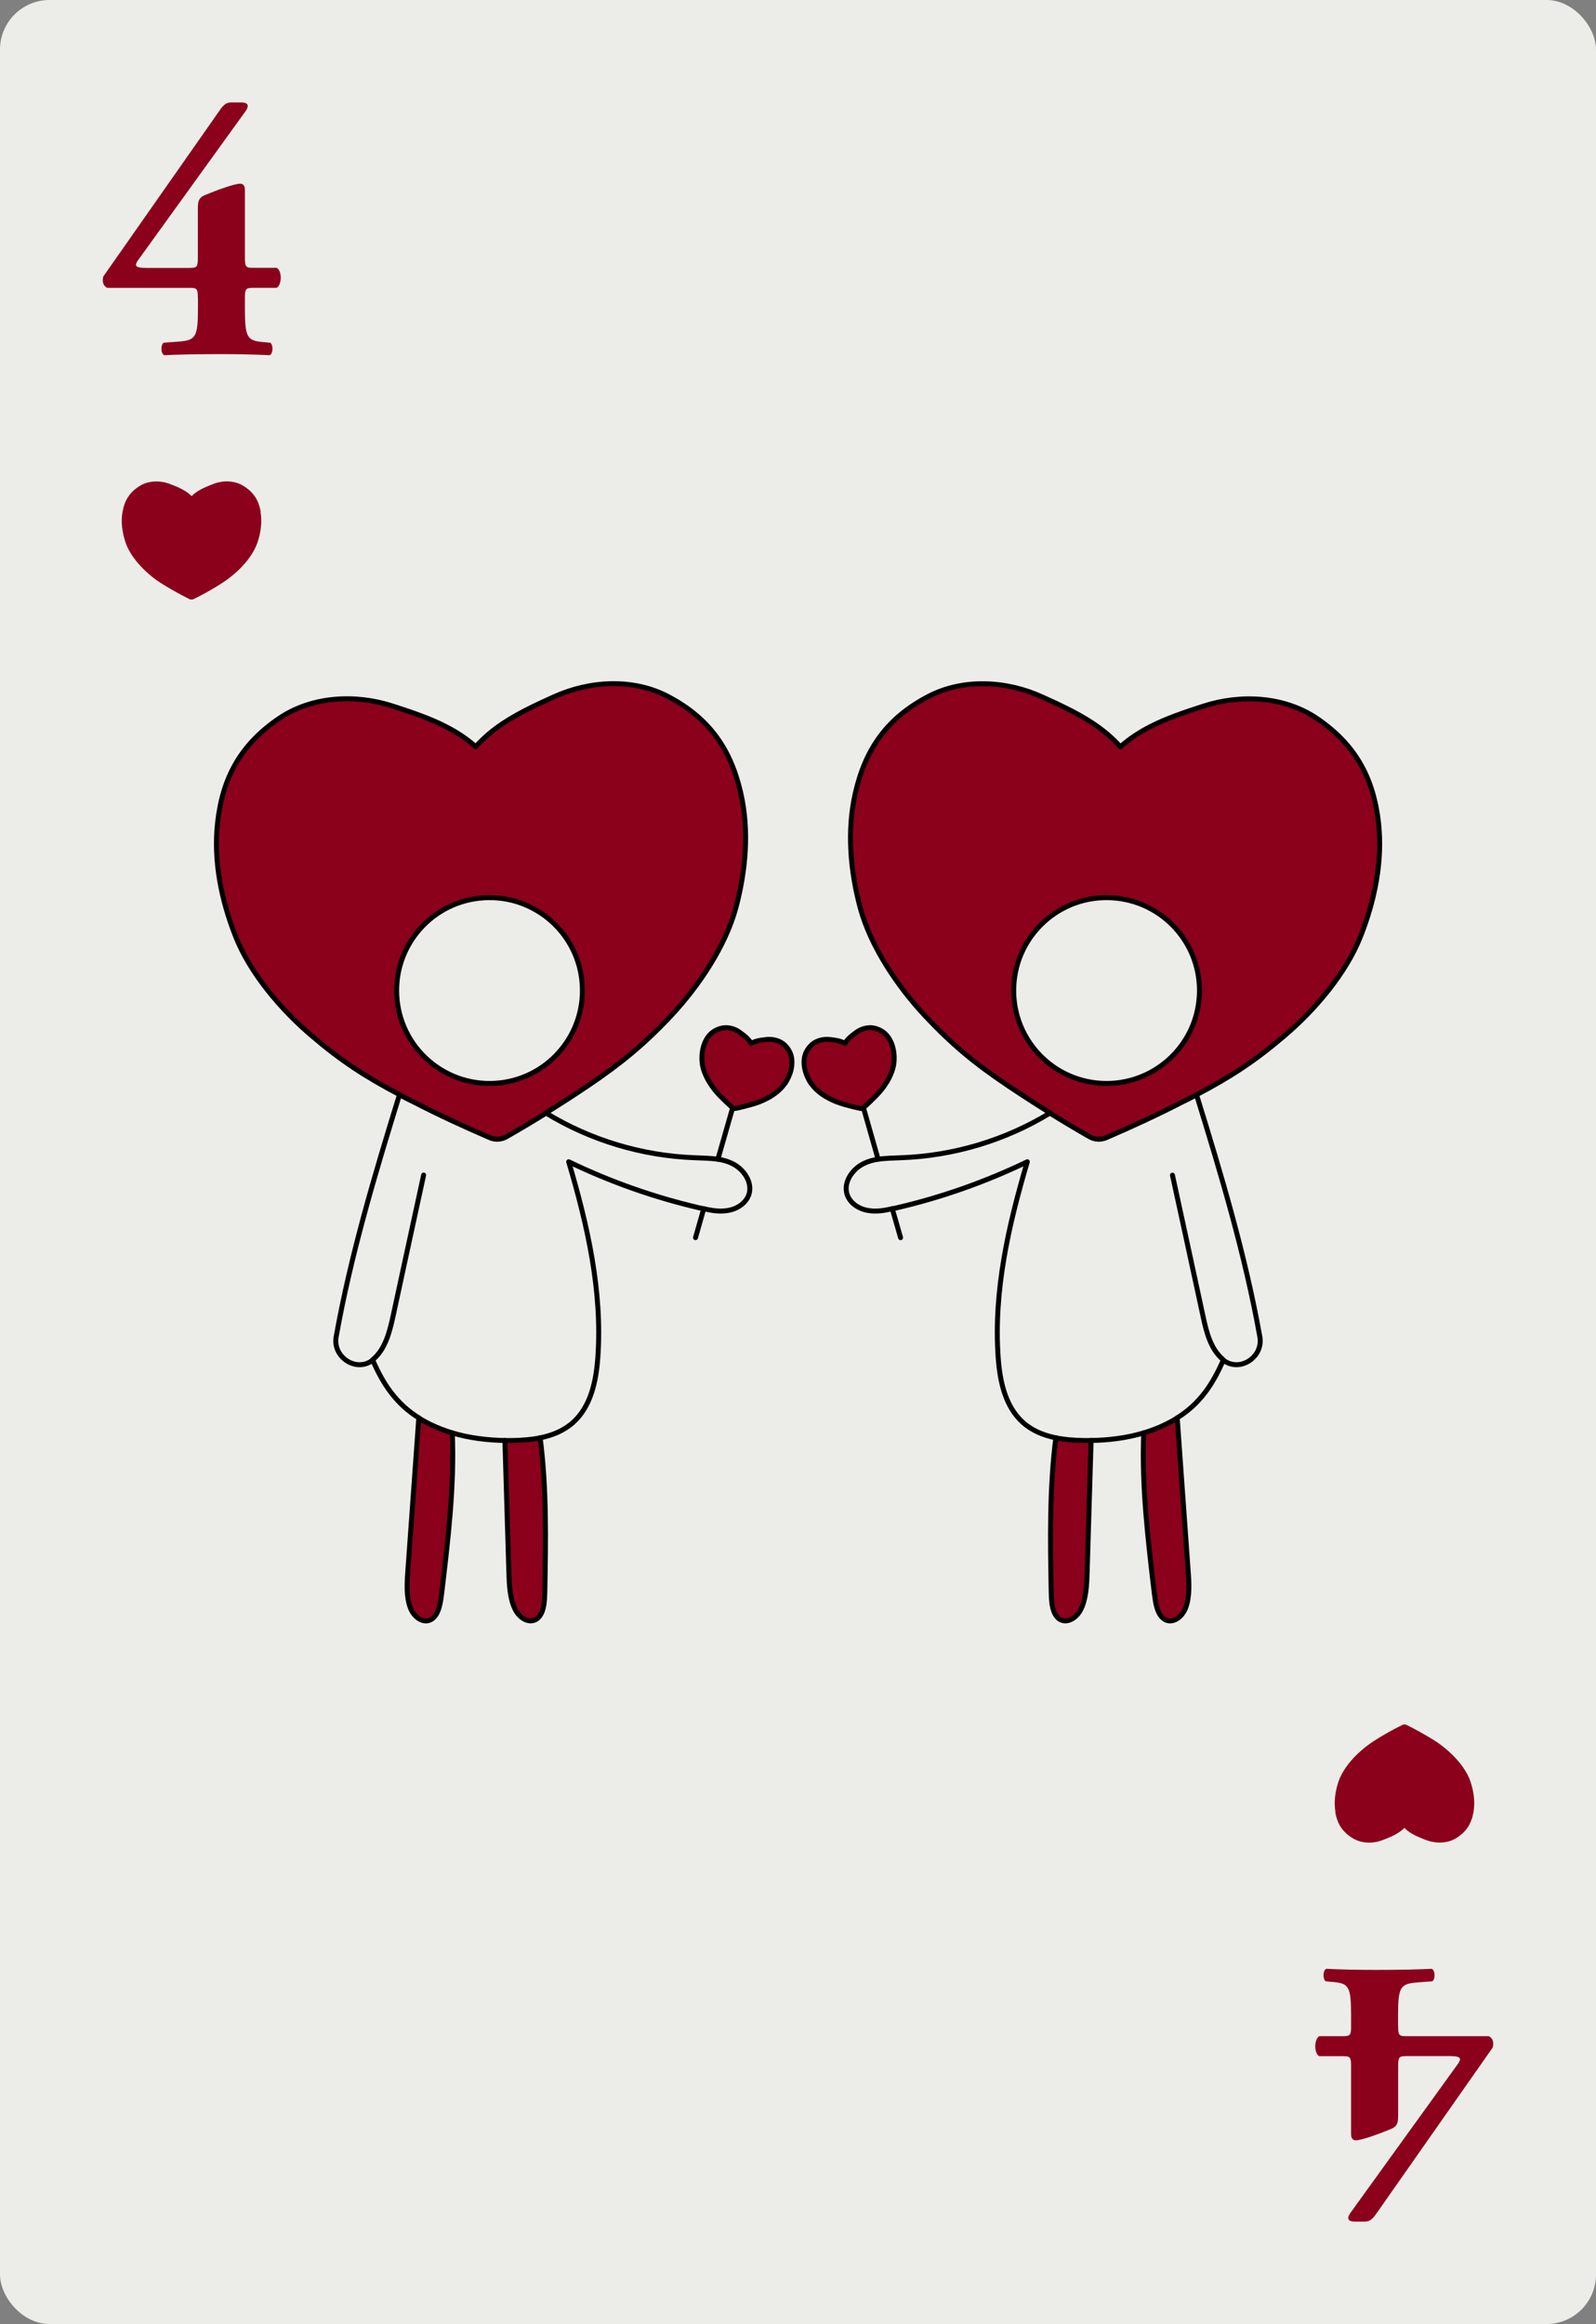 <?xml version="1.0" encoding="UTF-8"?><svg id="Layer_2" xmlns="http://www.w3.org/2000/svg" viewBox="0 0 161.09 234.55"><rect x="0" y="0" width="161.09" height="234.55" fill="#808080" stroke="none"/><defs><style>.cls-1{fill:#ecede8;}.cls-1,.cls-2{stroke-width:0px;}.cls-3{fill:none;stroke:#000;stroke-linecap:round;stroke-linejoin:round;stroke-width:.5px;}.cls-2{fill:#8b001b;}</style></defs><g id="Layer_2-2"><rect class="cls-1" width="161.09" height="234.55" rx="5" ry="5"/><path class="cls-2" d="m141.12,204.46c0,.94.07,1.04.83,1.04h8.31c.43.18.54.68.4,1.15l-11.7,16.7c-.4.58-.68.86-1.19.86h-1.04c-.61,0-.9-.25-.36-.97l10.8-14.97c.32-.47.36-.76-.79-.76h-4.43c-.76,0-.83.11-.83,1.04v5.04c0,.83-.22,1.08-.79,1.3-.94.4-2.88,1.12-3.49,1.12-.32,0-.47-.25-.47-.61v-6.84c0-.94-.07-1.04-.83-1.04h-2.38c-.54-.29-.54-1.69,0-2.02h2.38c.76,0,.83-.11.83-1.04v-1.01c0-2.95-.22-3.28-1.8-3.42l-.76-.07c-.32-.22-.29-1.15.07-1.26,1.3.07,3.2.11,4.86.11,2.38,0,4.54-.04,5.76-.11.36.11.4,1.04.07,1.26l-1.48.11c-1.76.14-1.98.43-1.98,3.38v1.01Z"/><path class="cls-2" d="m134.77,182.86c.2,1.21.74,2.05,1.8,2.68.9.54,2.06.54,3.03.15.51-.2.97-.38,1.39-.63.27-.16.52-.34.76-.58.23.23.49.42.76.58.42.25.88.43,1.39.63.98.38,2.13.38,3.03-.15,1.05-.63,1.59-1.47,1.8-2.68.17-1.01.02-2.06-.3-3.03-.33-1.01-1.11-2.03-1.88-2.77-.77-.74-1.4-1.2-2.32-1.74-.74-.44-1.49-.85-2.25-1.23-.14-.07-.3-.07-.44,0-.77.38-1.52.79-2.25,1.23-.91.55-1.55,1.01-2.32,1.74-.77.74-1.54,1.75-1.88,2.77-.32.97-.47,2.03-.3,3.03Z"/><path class="cls-2" d="m19.97,30.09c0-.94-.07-1.04-.83-1.04h-8.31c-.43-.18-.54-.68-.4-1.15l11.7-16.7c.4-.58.68-.86,1.19-.86h1.04c.61,0,.9.25.36.97l-10.8,14.97c-.32.47-.36.76.79.76h4.43c.76,0,.83-.11.83-1.04v-5.04c0-.83.22-1.08.79-1.3.94-.4,2.88-1.12,3.49-1.12.32,0,.47.25.47.61v6.84c0,.94.07,1.04.83,1.04h2.38c.54.29.54,1.69,0,2.02h-2.38c-.76,0-.83.11-.83,1.04v1.01c0,2.95.22,3.28,1.8,3.42l.76.07c.32.22.29,1.15-.07,1.26-1.3-.07-3.2-.11-4.86-.11-2.38,0-4.54.04-5.76.11-.36-.11-.4-1.04-.07-1.26l1.48-.11c1.76-.14,1.98-.43,1.98-3.38v-1.01Z"/><path class="cls-2" d="m26.32,51.69c-.2-1.21-.74-2.05-1.8-2.68-.9-.54-2.06-.54-3.03-.15-.51.2-.97.38-1.39.63-.27.16-.52.34-.76.58-.23-.23-.49-.42-.76-.58-.42-.25-.88-.43-1.39-.63-.98-.38-2.13-.38-3.03.15-1.05.63-1.59,1.47-1.8,2.68-.17,1.01-.02,2.06.3,3.03.33,1.01,1.11,2.03,1.88,2.77.77.74,1.4,1.2,2.32,1.74.74.44,1.49.85,2.25,1.23.14.07.3.07.44,0,.77-.38,1.52-.79,2.25-1.23.91-.55,1.55-1.01,2.32-1.74.77-.74,1.54-1.75,1.88-2.77.32-.97.47-2.03.3-3.03Z"/><path class="cls-2" d="m139.14,83.03c.43,3.86-.38,7.82-1.8,11.43-1.47,3.76-4.62,7.46-7.7,10.07-2.98,2.55-5.43,4.14-8.84,5.93-.1.05-.2.11-.31.16-.39.21-.79.41-1.19.6-2.5,1.29-5.04,2.46-7.62,3.57-.53.24-1.16.2-1.67-.09-1.35-.77-2.69-1.57-4.01-2.39-1.44-.89-2.85-1.8-4.26-2.75-3.34-2.26-5.64-4.14-8.41-7.09-2.75-2.94-5.47-6.98-6.52-10.88-1-3.75-1.35-7.77-.49-11.56,1.03-4.53,3.26-7.61,7.37-9.76,3.52-1.84,7.9-1.59,11.52.06,1.88.85,3.58,1.65,5.12,2.67.99.66,1.9,1.41,2.74,2.35.94-.83,1.94-1.48,3-2.02,1.64-.85,3.42-1.44,5.38-2.08,3.78-1.23,8.16-.99,11.45,1.23,3.85,2.61,5.72,5.93,6.23,10.54Zm-18.09,17.47c.3-5.17-3.66-9.6-8.83-9.89-5.17-.3-9.6,3.66-9.89,8.83s3.66,9.6,8.83,9.89,9.6-3.66,9.89-8.83Z"/><path class="cls-2" d="m119.92,158.47c.1,1.31.18,2.71-.26,3.83s-1.63,1.75-2.4.89c-.51-.56-.64-1.51-.75-2.37-.64-5.39-1.29-10.86-1.07-16.21h0c1.08-.33,2.11-.75,3.08-1.32.1-.06.2-.12.3-.19.37,5.13.73,10.25,1.1,15.37Z"/><path class="cls-2" d="m110.13,145.37c-.14,4.43-.26,8.86-.4,13.29-.04,1.31-.1,2.72-.65,3.79-.55,1.08-1.79,1.58-2.47.64-.44-.61-.49-1.57-.51-2.44-.1-5.19-.18-10.46.47-15.55.9.19,1.84.25,2.75.27.27,0,.53,0,.81,0Z"/><path class="cls-2" d="m89.94,105.17c.27.61.35,1.3.31,1.96-.04.69-.35,1.46-.72,2.05s-.69.99-1.17,1.48c-.39.4-.8.78-1.21,1.14-.07.06-.18.09-.28.07-.54-.11-1.08-.24-1.61-.4-.66-.19-1.14-.37-1.74-.71-.61-.34-1.26-.85-1.64-1.43-.36-.55-.63-1.2-.69-1.86-.07-.79.13-1.4.69-1.98.47-.48,1.2-.67,1.88-.6.35.05.67.08.97.16.2.05.39.14.57.24.11-.19.24-.34.38-.49.23-.23.48-.42.77-.63.55-.4,1.28-.59,1.93-.4.76.22,1.24.66,1.57,1.38Z"/><path class="cls-2" d="m79.23,105.5c.55.57.75,1.19.68,1.98-.05.66-.33,1.3-.69,1.86-.37.58-1.03,1.1-1.63,1.43-.61.34-1.08.52-1.75.71-.53.15-1.07.29-1.61.4-.1.02-.2,0-.28-.07-.42-.36-.82-.74-1.21-1.14-.48-.49-.8-.89-1.16-1.48s-.68-1.36-.72-2.05c-.05-.66.04-1.35.31-1.96.33-.72.81-1.16,1.57-1.38.66-.19,1.39,0,1.93.4.29.21.54.4.77.63.14.14.27.3.38.49.18-.11.37-.19.57-.24.3-.08.63-.12.97-.16.68-.07,1.4.12,1.88.6Z"/><path class="cls-2" d="m74.77,80.04c.86,3.79.51,7.81-.49,11.56-1.05,3.9-3.77,7.94-6.52,10.88-2.76,2.95-5.06,4.84-8.41,7.09-1.4.94-2.82,1.86-4.26,2.75-1.32.82-2.66,1.62-4.01,2.39-.51.29-1.13.33-1.67.09-2.58-1.11-5.12-2.28-7.62-3.57-.4-.19-.8-.39-1.19-.6-.11-.05-.21-.11-.31-.16-3.42-1.79-5.86-3.39-8.84-5.93-3.08-2.62-6.23-6.31-7.7-10.07-1.42-3.61-2.23-7.57-1.8-11.43.52-4.61,2.38-7.93,6.23-10.54,3.29-2.22,7.67-2.46,11.45-1.23,1.97.64,3.74,1.23,5.38,2.08,1.06.54,2.06,1.19,3,2.02.83-.93,1.75-1.69,2.74-2.35,1.54-1.02,3.24-1.82,5.12-2.67,3.62-1.66,8-1.9,11.52-.06,4.11,2.15,6.34,5.23,7.37,9.76Zm-24.83,29.29c5.17-.29,9.12-4.72,8.83-9.89s-4.72-9.13-9.89-8.83c-5.17.29-9.13,4.72-8.83,9.89.29,5.17,4.72,9.12,9.89,8.83Z"/><path class="cls-2" d="m54.52,145.11c.66,5.08.57,10.36.47,15.55-.02.87-.05,1.83-.51,2.44-.68.93-1.92.43-2.47-.64-.55-1.07-.62-2.47-.65-3.79-.14-4.43-.26-8.86-.4-13.29.27,0,.53,0,.81,0,.92-.02,1.86-.08,2.75-.27Z"/><path class="cls-2" d="m45.66,144.61c.23,5.35-.43,10.82-1.07,16.21-.11.86-.24,1.81-.75,2.37-.77.86-1.96.24-2.4-.89s-.36-2.52-.26-3.83c.36-5.13.72-10.25,1.1-15.37.1.07.2.13.3.19.97.57,2,1,3.08,1.32h0Z"/><path class="cls-3" d="m55.09,112.32c1.44-.89,2.85-1.8,4.26-2.75,3.34-2.26,5.64-4.14,8.41-7.09,2.75-2.94,5.47-6.98,6.52-10.88,1-3.75,1.35-7.77.49-11.56-1.03-4.53-3.26-7.61-7.37-9.76-3.52-1.84-7.9-1.59-11.52.06-1.88.85-3.58,1.65-5.12,2.67-.99.66-1.9,1.41-2.74,2.35-.94-.83-1.94-1.48-3-2.02-1.64-.85-3.42-1.44-5.38-2.08-3.78-1.23-8.16-.99-11.45,1.23-3.85,2.61-5.72,5.93-6.23,10.54-.43,3.86.38,7.82,1.8,11.43,1.47,3.76,4.62,7.46,7.7,10.07,2.98,2.55,5.43,4.14,8.84,5.93"/><path class="cls-3" d="m49.94,109.33c-5.17.29-9.6-3.66-9.89-8.83-.3-5.17,3.66-9.6,8.83-9.89,5.17-.3,9.6,3.66,9.89,8.83s-3.66,9.6-8.83,9.89Z"/><path class="cls-3" d="m79.22,109.33c-.37.58-1.03,1.1-1.63,1.43-.61.34-1.08.52-1.75.71-.53.15-1.07.29-1.61.4-.1.02-.2,0-.28-.07-.42-.36-.82-.74-1.21-1.14-.48-.49-.8-.89-1.16-1.48s-.68-1.36-.72-2.05c-.05-.66.04-1.35.31-1.96.33-.72.81-1.16,1.57-1.38.66-.19,1.39,0,1.93.4.29.21.54.4.77.63.14.14.27.3.38.49.18-.11.37-.19.57-.24.3-.08.63-.12.97-.16.68-.07,1.4.12,1.88.6.55.57.75,1.19.68,1.98-.05.66-.33,1.3-.69,1.86Z"/><path class="cls-3" d="m72.46,116.99c.5.08.98.21,1.43.43,1.18.56,2.11,1.92,1.69,3.16-.31.88-1.21,1.45-2.14,1.59-.81.14-1.62,0-2.41-.18-.13-.02-.24-.05-.36-.07-4.58-1.06-9.04-2.63-13.27-4.67,1.9,6.42,3.42,13.08,2.94,19.76-.17,2.4-.71,4.96-2.51,6.56-.92.82-2.07,1.29-3.3,1.54-.9.19-1.84.25-2.75.27-.27,0-.53,0-.81,0-1.79-.03-3.6-.25-5.3-.76h0c-1.08-.33-2.11-.75-3.08-1.32-.1-.06-.2-.12-.3-.19-2.29-1.42-3.61-3.4-4.67-5.84-1.64,1.28-4.06-.29-3.69-2.36,1.48-8.28,3.9-16.36,6.39-24.42.1.05.2.11.31.16.39.21.79.41,1.19.6,2.5,1.29,5.04,2.46,7.62,3.57.53.24,1.16.2,1.67-.09,1.35-.77,2.69-1.57,4.01-2.39,4.49,2.74,9.69,4.3,14.94,4.5.81.04,1.63.04,2.43.16Z"/><path class="cls-3" d="m37.6,137.25s.04-.03.05-.05c.02,0,.03-.02.04-.03,1.22-1.06,1.63-2.75,1.98-4.32,1.02-4.76,2.06-9.5,3.09-14.26"/><path class="cls-3" d="m50.96,145.37c.14,4.43.26,8.86.4,13.29.04,1.31.1,2.72.65,3.79.55,1.08,1.79,1.58,2.47.64.45-.61.49-1.57.51-2.44.1-5.19.19-10.46-.47-15.55"/><path class="cls-3" d="m42.27,143.1c-.37,5.13-.73,10.25-1.1,15.37-.1,1.31-.18,2.71.26,3.83s1.63,1.75,2.4.89c.51-.56.64-1.51.75-2.37.64-5.39,1.3-10.86,1.07-16.21"/><line class="cls-3" x1="71.03" y1="121.99" x2="70.2" y2="124.91"/><line class="cls-3" x1="73.95" y1="111.8" x2="72.46" y2="116.99"/><path class="cls-3" d="m120.8,110.47c3.42-1.79,5.86-3.39,8.84-5.93,3.08-2.62,6.23-6.31,7.7-10.07,1.42-3.61,2.23-7.57,1.8-11.43-.52-4.61-2.38-7.93-6.23-10.54-3.29-2.22-7.67-2.46-11.45-1.23-1.97.64-3.74,1.23-5.38,2.08-1.06.54-2.06,1.19-3,2.02-.83-.93-1.75-1.69-2.74-2.35-1.54-1.02-3.24-1.82-5.12-2.67-3.62-1.66-8-1.9-11.52-.06-4.11,2.15-6.34,5.23-7.37,9.76-.86,3.79-.51,7.81.49,11.56,1.05,3.9,3.77,7.94,6.52,10.88,2.76,2.95,5.06,4.84,8.41,7.09,1.4.94,2.82,1.86,4.26,2.75"/><path class="cls-3" d="m111.16,109.33c5.17.29,9.6-3.66,9.89-8.83.3-5.17-3.66-9.6-8.83-9.89-5.17-.3-9.6,3.66-9.89,8.83s3.66,9.6,8.83,9.89Z"/><path class="cls-3" d="m81.87,109.33c.38.58,1.03,1.1,1.64,1.43.6.34,1.08.52,1.74.71.53.15,1.07.29,1.61.4.1.02.21,0,.28-.07.42-.36.82-.74,1.21-1.14.48-.49.81-.89,1.17-1.48s.68-1.36.72-2.05c.05-.66-.04-1.35-.31-1.96-.33-.72-.81-1.16-1.57-1.38-.65-.19-1.38,0-1.93.4-.29.21-.54.4-.77.63-.14.14-.27.3-.38.49-.18-.11-.37-.19-.57-.24-.3-.08-.62-.12-.97-.16-.68-.07-1.4.12-1.88.6-.56.57-.76,1.19-.69,1.98.06.66.33,1.3.69,1.86Z"/><path class="cls-3" d="m88.63,116.99c-.5.08-.98.21-1.43.43-1.18.56-2.11,1.92-1.69,3.16.31.88,1.21,1.45,2.14,1.59.81.14,1.62,0,2.41-.18.13-.02.24-.05.36-.07,4.58-1.06,9.04-2.63,13.27-4.67-1.9,6.42-3.42,13.08-2.94,19.76.17,2.4.71,4.96,2.51,6.56.92.82,2.07,1.29,3.3,1.54.9.19,1.84.25,2.75.27.27,0,.53,0,.81,0,1.79-.03,3.6-.25,5.3-.76h0c1.08-.33,2.11-.75,3.08-1.32.1-.06.2-.12.3-.19,2.29-1.42,3.61-3.4,4.67-5.84,1.64,1.28,4.06-.29,3.69-2.36-1.48-8.28-3.9-16.36-6.39-24.42-.1.05-.2.11-.31.16-.39.21-.79.41-1.19.6-2.5,1.29-5.04,2.46-7.62,3.57-.53.24-1.16.2-1.67-.09-1.35-.77-2.69-1.57-4.01-2.39-4.49,2.74-9.69,4.3-14.94,4.5-.81.04-1.63.04-2.43.16Z"/><path class="cls-3" d="m118.34,118.6c1.03,4.76,2.07,9.5,3.09,14.26.34,1.58.75,3.26,1.98,4.32,0,0,.02.02.04.03.02.02.04.03.05.05"/><path class="cls-3" d="m110.13,145.37c-.14,4.43-.26,8.86-.4,13.29-.04,1.31-.1,2.72-.65,3.79-.55,1.08-1.79,1.58-2.47.64-.44-.61-.49-1.57-.51-2.44-.1-5.19-.18-10.46.47-15.55"/><path class="cls-3" d="m118.82,143.1c.37,5.13.73,10.25,1.1,15.37.1,1.31.18,2.71-.26,3.83s-1.63,1.75-2.4.89c-.51-.56-.64-1.51-.75-2.37-.64-5.39-1.29-10.86-1.07-16.21"/><line class="cls-3" x1="90.9" y1="124.91" x2="90.06" y2="121.99"/><line class="cls-3" x1="88.63" y1="116.99" x2="87.15" y2="111.8"/></g></svg>